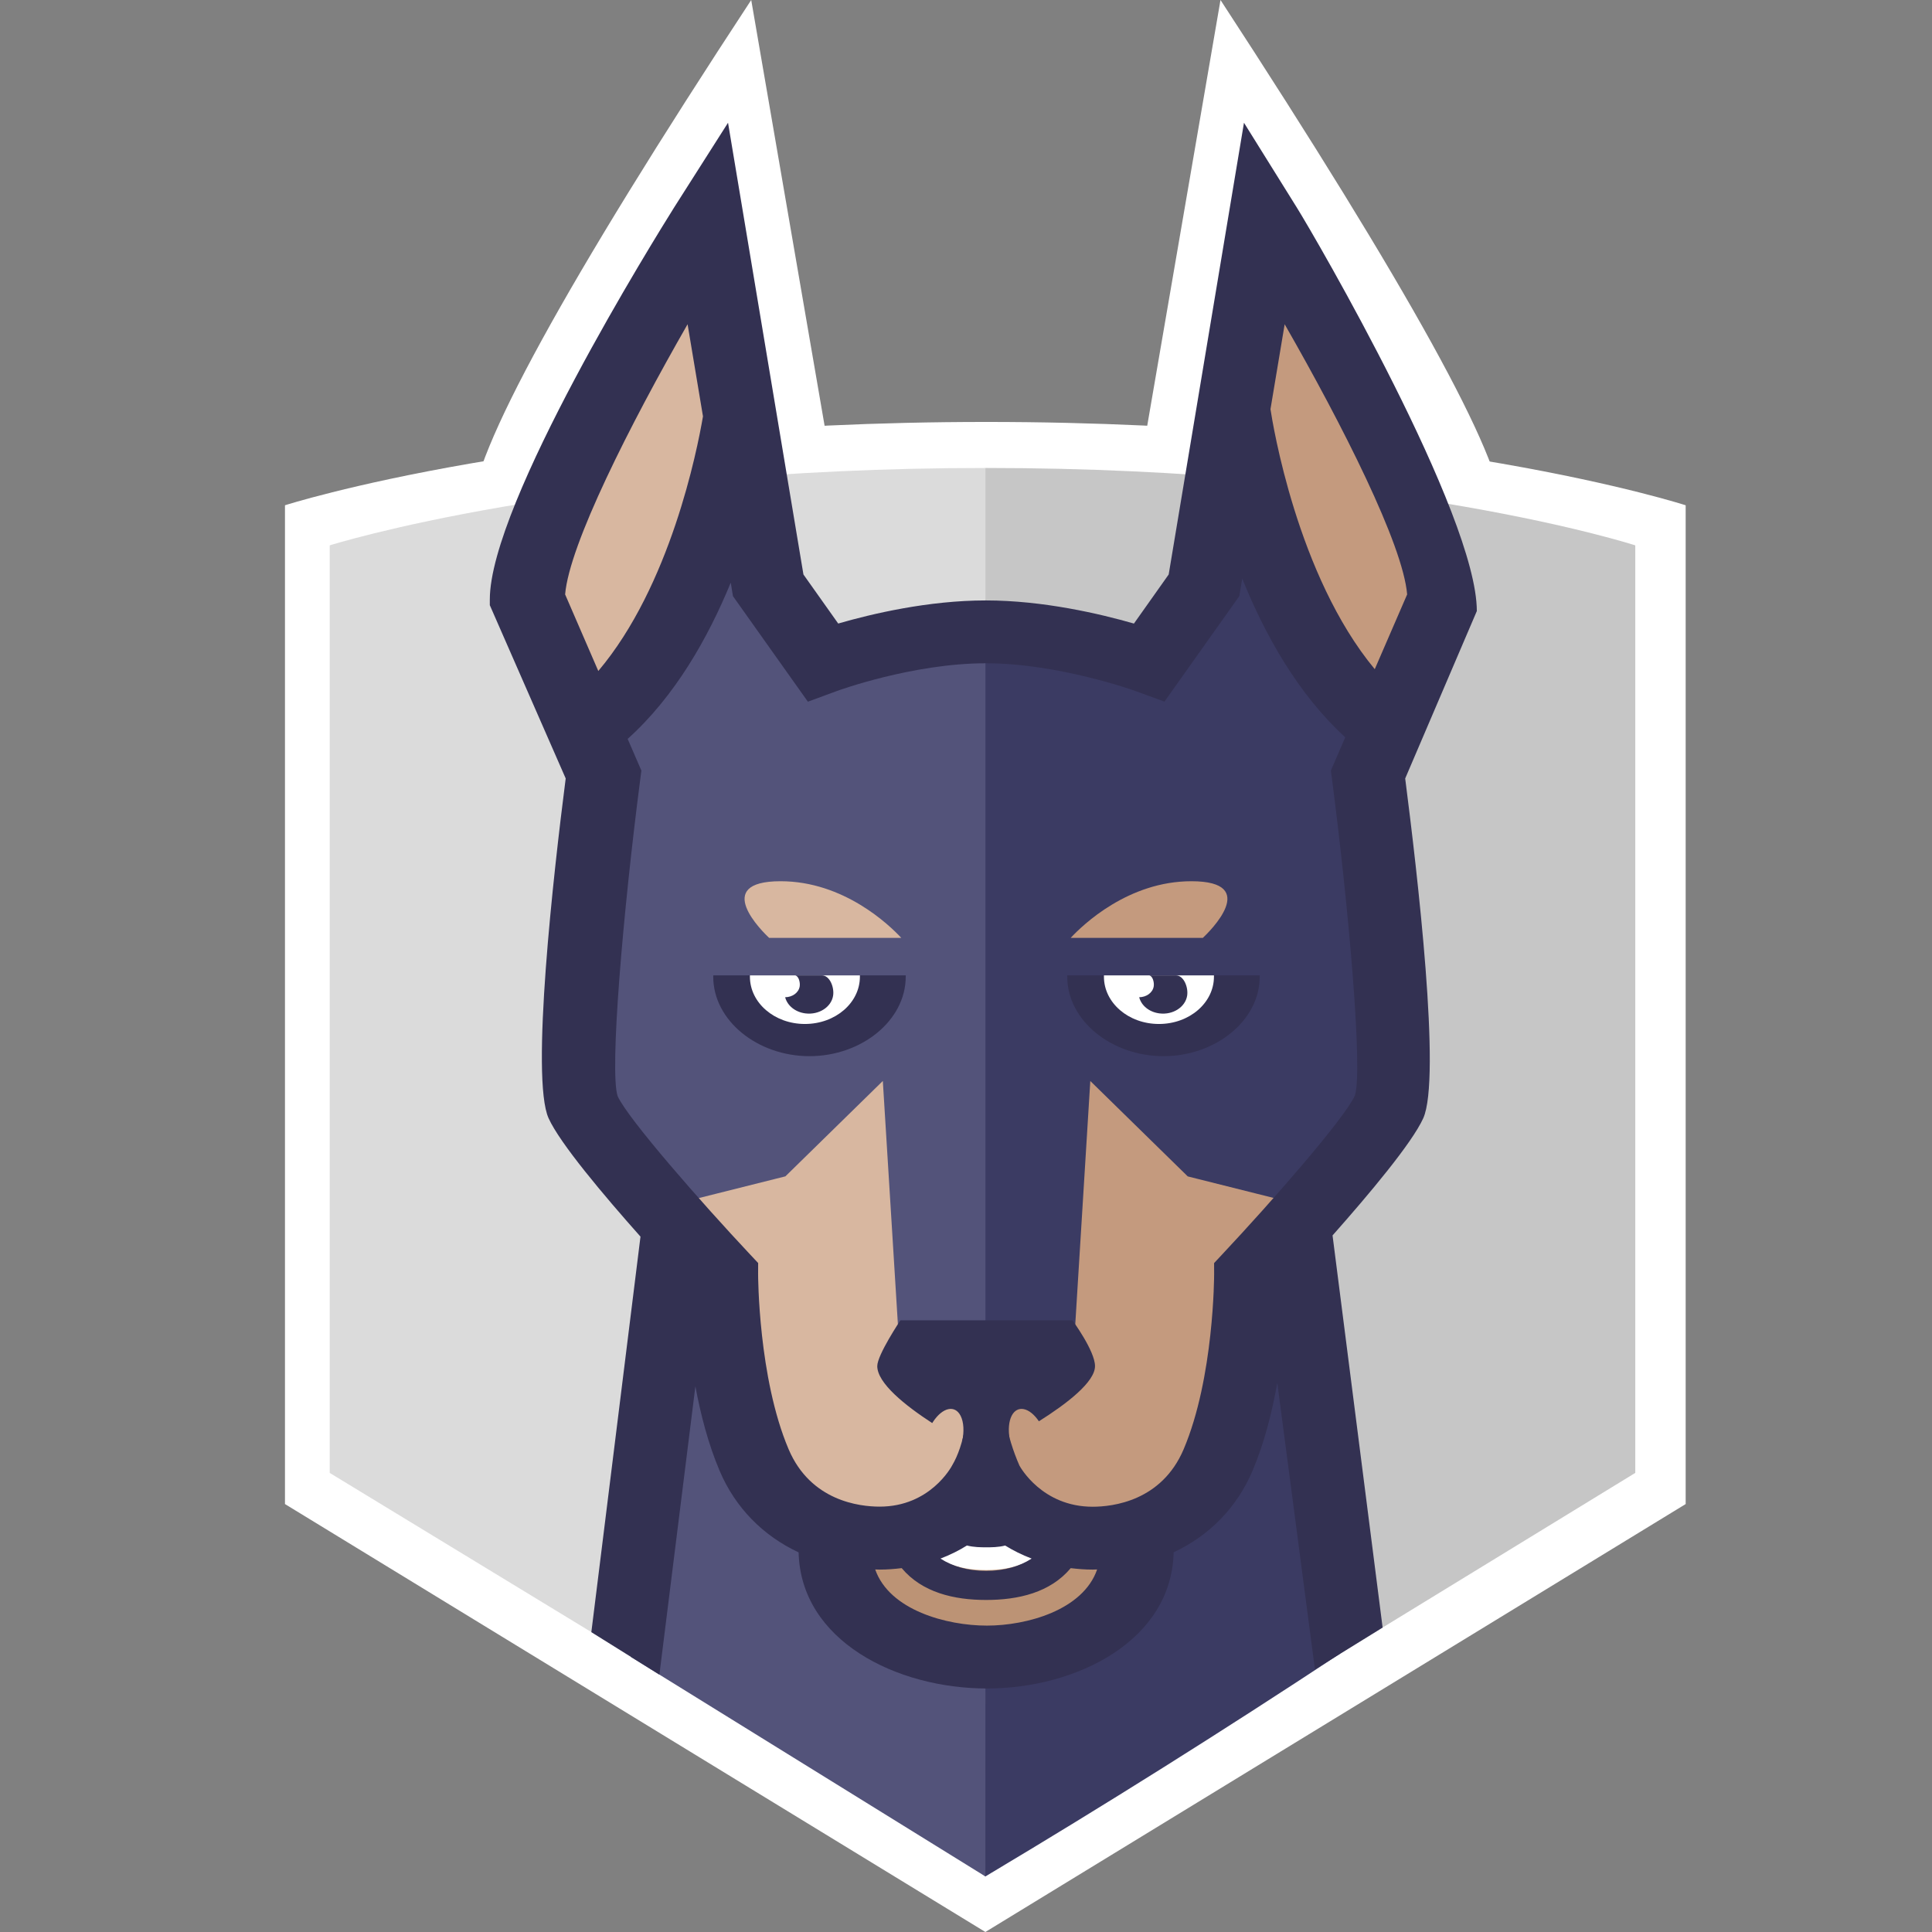 <svg width="400" height="400" viewBox="0 0 400 400" fill="none" xmlns="http://www.w3.org/2000/svg">
<rect x="0" y="0" width="400" height="400" fill="#808080" stroke="none"/>
<path d="M310.967 105.548H97.703C97.703 93.908 116.98 58.726 155.533 0C155.533 0 160.871 30.972 171.547 92.916L236.7 92.917L252.692 0C291.542 59.505 310.967 94.687 310.967 105.548Z" fill="white"/>
<path d="M204.01 399.999L59 311.399V104.612C59 104.612 112.615 87.359 204.196 87.359C295.777 87.359 349 104.612 349 104.612V311.399L204.01 399.999Z" fill="white"/>
<path d="M204.011 387.545L68.266 304.952V112.911C68.266 112.911 119.029 96.889 204.011 96.889V387.545Z" fill="#DBDBDB"/>
<path d="M204.196 96.889C204.134 96.889 204.075 96.89 204.012 96.889V387.301H204.014L338.566 304.947V112.911C338.566 112.911 289.178 96.889 204.196 96.889Z" fill="#C6C6C6"/>
<path d="M277.462 342.362L266.016 255.623H203.105C203.105 324.467 203.105 368.509 203.105 387.75L204.012 388.496C228.487 373.896 252.97 358.518 277.462 342.362Z" fill="#3B3B63"/>
<path d="M130.602 343.043L204.013 388.493L204.049 252.979H140.472L130.602 343.043Z" fill="#53537A"/>
<path d="M235.426 317.369C235.426 332.271 219.21 339.659 204.334 339.659C189.458 339.659 172.914 332.271 172.914 317.369" fill="#BC9375"/>
<path d="M204.168 325.078C192.225 325.078 186.418 317.557 186.418 302.096H192.112C192.112 320.197 200.253 320.197 204.168 320.197C208.082 320.197 216.224 320.197 216.224 302.096H221.917C221.917 317.557 216.109 325.078 204.168 325.078Z" fill="white"/>
<path d="M204.012 305.869C207.686 314.161 214.789 318.308 225.319 318.308C235.629 318.308 246.388 313.65 251.287 302.141C258.13 286.042 258.062 263.633 258.062 263.633C258.062 263.633 288.472 230.966 288.472 219.92C288.472 219.92 260.319 219.92 204.012 219.92V305.869Z" fill="#C49A7E"/>
<path d="M118.324 219.92C118.324 232.712 148.471 263.633 148.471 263.633C148.471 263.633 148.397 286.035 155.248 302.141C160.136 313.643 170.906 318.308 181.218 318.308C191.748 318.308 199.346 314.161 204.01 305.869V219.92H118.324Z" fill="#D8B7A0"/>
<path d="M284.841 146.365C261.398 125.74 255.535 82.732 255.535 82.732C251.158 96.284 241.645 136.241 241.645 136.241C241.645 136.241 223.167 131.113 203.264 131.086C202.61 131.086 202.61 184.922 203.264 292.593L222.212 280.841L225.735 223.809L245.911 243.562L271.901 250.079C271.901 250.079 281.626 244.129 281.626 244.151C285.755 239.189 287.124 234.963 288.123 232.769C291.732 224.789 283.627 163.763 283.627 163.763C280.749 158.594 284.841 146.365 284.841 146.365Z" fill="#3B3B63"/>
<path d="M166.869 136.239C166.869 136.239 157.352 96.284 152.979 82.731C152.979 82.731 147.119 125.739 123.673 146.363C123.673 146.363 127.764 158.594 124.887 163.761C124.887 163.761 116.781 224.79 120.391 232.758C121.388 234.953 122.769 239.178 126.892 244.14C126.892 244.118 136.622 250.069 136.622 250.069L162.607 243.551L182.779 223.801L186.311 280.833L204.027 292.274V130.785C184.05 130.814 166.869 136.239 166.869 136.239Z" fill="#53537A"/>
<path d="M268.435 42.877C272.325 49.096 305.762 106.599 305.762 126.513L290.931 161.173C293.44 180.73 298.43 223.225 294.663 231.528C292.338 236.663 283.473 247.227 275.89 255.782L286.257 336.97L272.243 345.629L264.451 286.307C263.38 292.327 261.77 298.755 259.315 304.527C256.068 312.167 250.331 317.957 242.993 321.386C242.563 339.702 222.878 349.583 204.331 349.583C185.631 349.583 165.781 339.71 165.344 321.401C157.991 317.965 152.246 312.175 148.996 304.527C146.639 298.978 145.051 292.834 143.974 287.016L136.521 346.72L122.431 337.92L132.606 256.03C124.964 247.437 115.929 236.715 113.581 231.523C109.814 223.219 114.609 180.73 117.122 161.17L101.41 125.295V124.126C101.41 104.213 135.723 49.096 139.618 42.877L150.731 25.414C157.497 65.873 160.877 86.12 160.872 86.156L166.344 118.942L173.543 129.096C180.461 127.093 192.203 124.312 204.094 124.312C215.998 124.312 227.821 127.103 234.768 129.102L241.963 118.943L257.552 25.414L268.435 42.877ZM204.331 336.565C212.54 336.565 224.231 333.38 227.15 324.938C226.837 324.946 226.534 324.968 226.221 324.968C224.624 324.968 223.13 324.839 221.681 324.669C217.447 329.722 210.85 331.255 204.168 331.255C197.497 331.255 190.914 329.708 186.687 324.663C185.228 324.841 183.718 324.968 182.108 324.968C181.8 324.968 181.504 324.946 181.202 324.938C184.15 333.38 195.998 336.565 204.331 336.565ZM194.718 322.689C197.264 324.325 200.41 325.235 204.174 325.235C207.917 325.235 211.049 324.318 213.591 322.689C211.564 321.915 209.729 320.994 208.112 319.988C206.648 320.36 205.247 320.352 204.167 320.352C203.081 320.352 201.665 320.352 200.19 319.981C198.576 320.994 196.745 321.915 194.718 322.689ZM253.048 259.705C263.134 248.962 278.318 231.658 280.517 226.815C282.176 221.829 279.346 188.775 275.746 161.071L275.547 159.535L278.523 152.653C268.711 143.682 261.866 131.388 257.189 119.779L256.581 123.426L241.09 145.262L235.04 143.051C234.892 142.996 219.096 137.324 204.103 137.324C189.014 137.324 173.475 142.991 173.323 143.047L167.263 145.277L151.753 123.43L151.294 120.632C146.567 132.128 139.714 144.206 129.949 152.982L132.791 159.54L132.593 161.078C128.991 188.775 126.161 221.829 127.875 226.941C130.019 231.666 145.205 248.97 155.285 259.705L156.968 261.499L156.959 263.797C156.959 264.013 156.988 285.267 163.277 300.058C167.843 310.786 177.972 311.932 182.121 311.932C192.55 311.932 196.962 303.725 197.144 303.376C199.587 299.252 200.809 292.477 200.809 283.051H207.115C207.115 290.624 208.429 297.414 211.058 303.42C211.217 303.717 215.741 311.953 226.221 311.953C230.361 311.953 240.493 310.793 245.056 300.066C251.365 285.222 251.373 264.013 251.373 263.805L251.365 261.507L253.048 259.705Z" fill="#333152"/>
<path d="M251.325 201.938H228.551H220.961V202.212C220.961 211.304 230.13 218.669 240.885 218.669C251.643 218.669 260.812 211.302 260.812 202.212V201.938H251.325Z" fill="#333152"/>
<path d="M228.559 201.938V202.212C228.559 207.621 233.636 212.003 239.947 212.003C246.259 212.003 251.334 207.621 251.334 202.212V201.938H228.559Z" fill="white"/>
<path d="M238.12 201.938C238.068 201.938 238.024 201.96 237.977 201.968C238.639 202.087 239.006 203.373 238.863 204.23C238.65 205.538 237.349 206.447 235.859 206.469C236.293 208.18 237.92 209.555 240.081 209.816C242.842 210.151 245.393 208.528 245.784 206.163C246.066 204.422 245.089 201.938 243.457 201.938H238.12Z" fill="#333152"/>
<path d="M178.03 201.938H155.26H147.668V202.212C147.668 211.304 156.839 218.669 167.592 218.669C178.351 218.669 187.521 211.302 187.521 202.212V201.938H178.03Z" fill="#333152"/>
<path d="M155.262 201.938V202.212C155.262 207.621 160.343 212.003 166.645 212.003C172.958 212.003 178.034 207.621 178.034 202.212V201.938H155.262Z" fill="white"/>
<path d="M170.162 201.938H164.819C164.773 201.938 164.723 201.96 164.68 201.968C165.34 202.087 165.705 203.373 165.566 204.23C165.351 205.538 164.058 206.447 162.559 206.469C162.998 208.18 164.625 209.555 166.782 209.816C169.541 210.151 172.098 208.528 172.483 206.163C172.769 204.422 171.794 201.938 170.162 201.938Z" fill="#333152"/>
<path d="M249.04 194.175C250.314 192.977 261.138 182.449 246.662 182.449C233.582 182.449 224.17 191.497 221.676 194.175H249.04Z" fill="#C49A7E"/>
<path d="M186.599 194.175C184.107 191.497 174.695 182.449 161.611 182.449C147.142 182.449 157.966 192.977 159.233 194.175H186.599Z" fill="#D8B7A0"/>
<path d="M117.004 123.067C117.864 112.738 130.399 87.99 142.357 67.133L145.544 86.203C144.329 93.333 138.773 121.296 123.871 138.922L117.004 123.067Z" fill="#D8B7A0"/>
<path d="M263.039 84.716L265.976 67.133C277.932 87.988 290.475 112.738 291.335 123.067L284.629 138.546C268.528 119.142 263.476 87.599 263.039 84.716Z" fill="#C49A7E"/>
<path d="M193.005 294.633C187.389 290.98 181.629 286.372 181.629 282.837C181.629 280.515 186.419 273.357 186.419 273.357H222.038C222.038 273.357 226.71 279.703 226.71 282.837C226.71 286.129 220.895 290.61 215.093 294.262C213.118 291.347 210.606 290.841 209.445 293.139C208.846 294.329 208.728 296.043 209.02 297.837C205.861 299.586 203.552 300.714 203.552 300.714C203.552 300.714 201.769 299.821 199.22 298.384C199.631 296.396 199.552 294.45 198.89 293.139C197.719 290.81 195.156 291.361 193.166 294.381C193.111 294.464 193.057 294.548 193.005 294.633Z" fill="#333152"/>
</svg>
